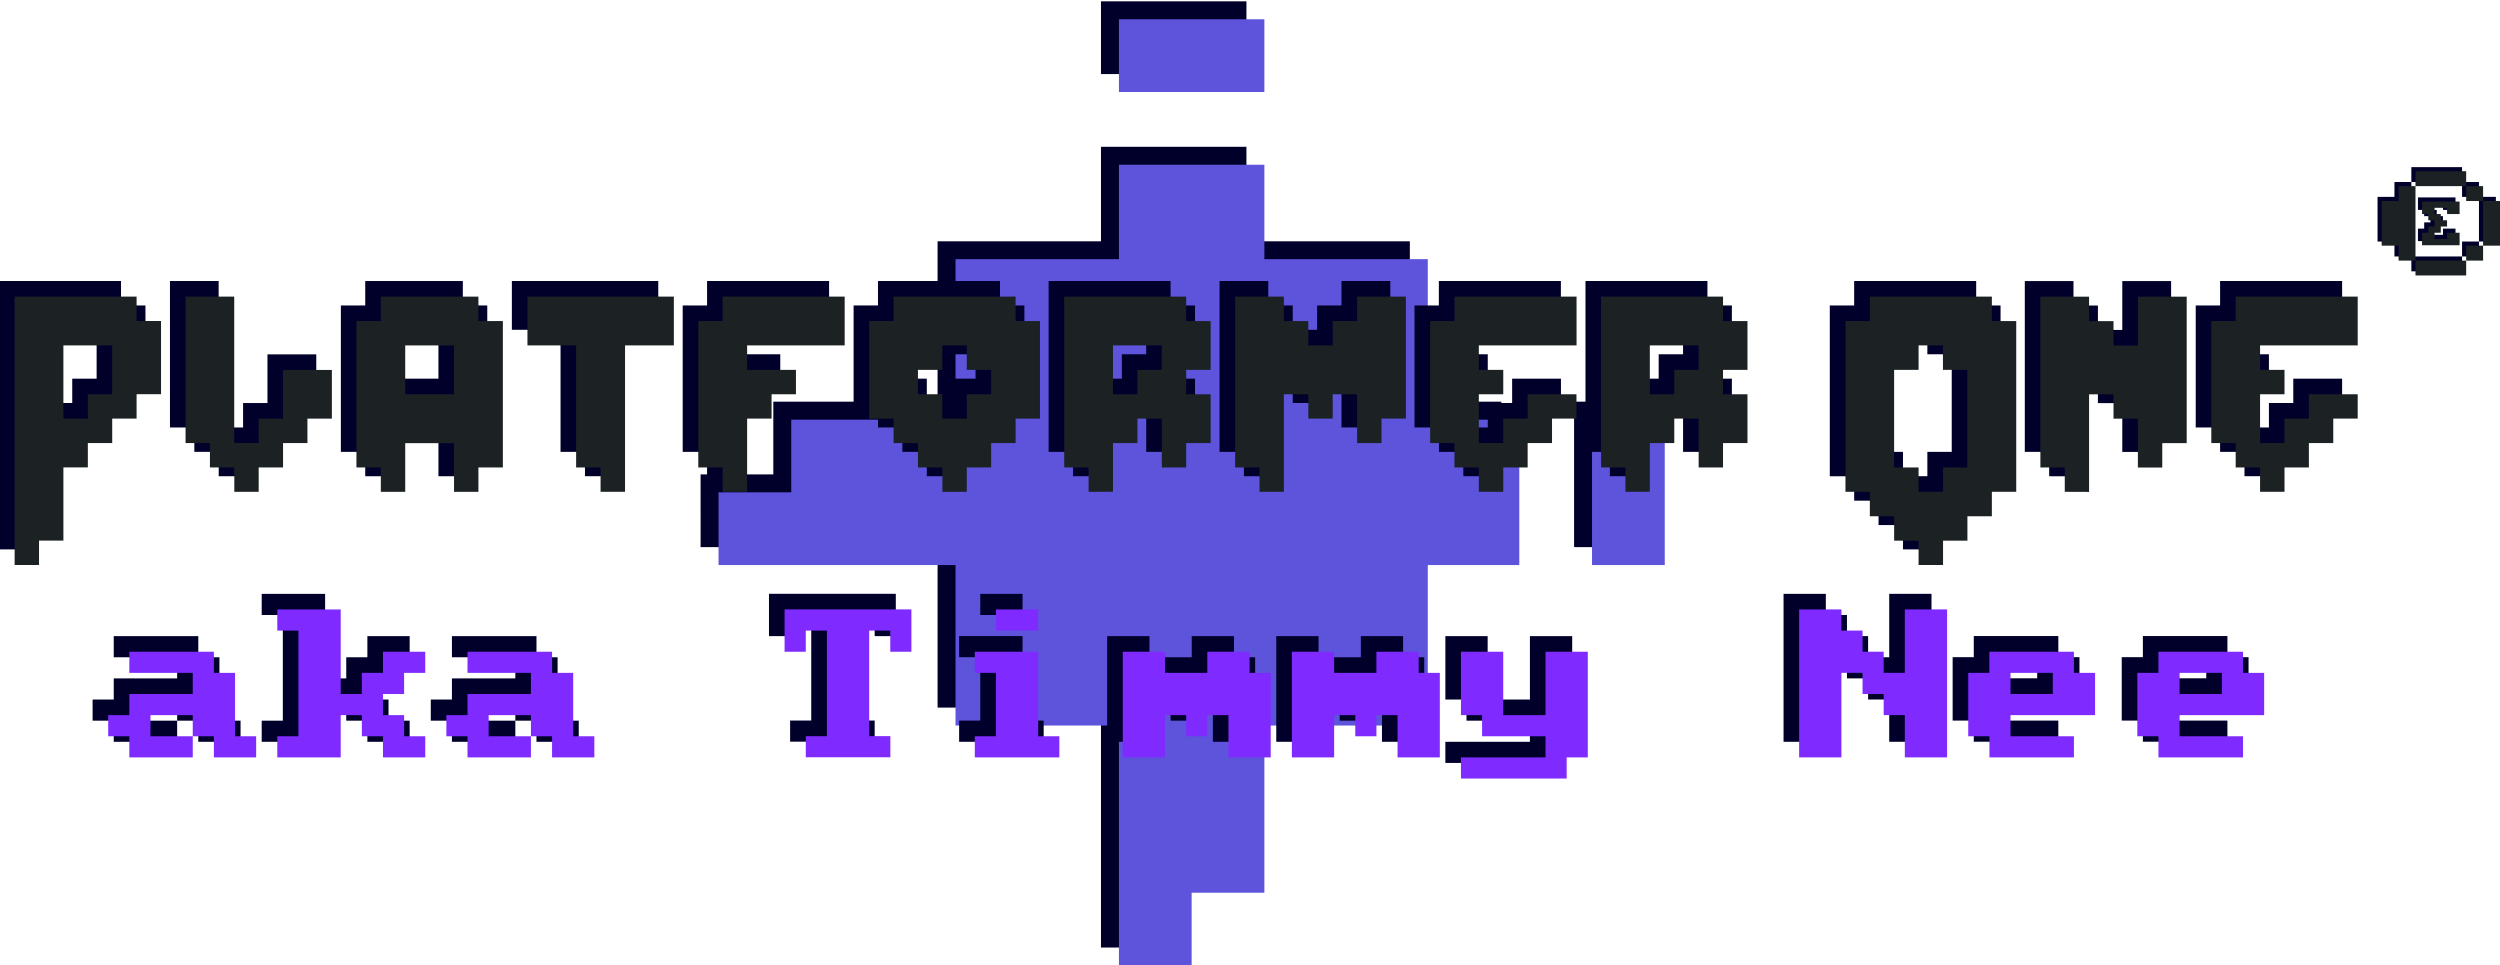 <svg xmlns="http://www.w3.org/2000/svg" xmlns:xlink="http://www.w3.org/1999/xlink" viewBox="0 0 116.375 44.934" height="169.829" width="439.843" xmlns:v="https://vecta.io/nano"><g transform="matrix(.384 0 0 .384 -38.143 52.052)"><g fill="#00002b"><path d="M184.26-69.226h97.07V-86.86h-88.255v8.816h-8.816zm105.887 0h8.816V-86.86h-8.816z"/><path d="M232.796-20.69v-97.07h17.632v88.255h-8.816v8.816zm0-105.887v-8.816h17.632v8.816z"/><path d="M212.988-49.775h57.248V-106.3h-57.248z"/></g><g fill="#5d54db"><path d="M186.435-67.05h97.07v-17.632H195.25v8.816h-8.816zm105.887 0h8.816v-17.632h-8.816z"/><path d="M234.972-18.515v-97.07h17.632v88.255h-8.816v8.816zm0-105.887v-8.816h17.632v8.816z"/><path d="M215.164-47.6h57.248v-56.535h-57.248z"/></g><g fill="#00002b"><path d="M108.088-86.696v-2.955h2.955v-5.918h-5.918v8.874zm-8.874 17.747v-32.54H114v2.963h2.963v8.874H114v2.955h-2.955v2.963h-2.955v2.955h-2.963v8.874h-2.955v2.955z"/><use xlink:href="#B"/><use xlink:href="#C"/><path d="M170.244-77.822v-2.955h-2.963V-95.57h-5.9v-5.918h17.747v5.918H173.2v17.747zm14.8 0v-2.955h-2.955v-17.747h2.955v-2.963h14.792v5.918H188v2.963h5.918v2.955h-2.955v2.955H188v8.874z"/><use xlink:href="#D"/><use xlink:href="#E"/><use xlink:href="#F"/><path d="M276.72-77.822v-2.955h-2.955v-2.955H270.8v-14.792h2.955v-2.963h14.792v5.918H276.72v2.963h2.963v2.955h-2.963v5.918h2.963v-2.963h2.955v-2.955h5.918v2.955h-2.963v2.963h-2.955v2.955h-2.955v2.955z"/><use xlink:href="#E" x="65.079"/><path d="M332.973-77.822v-2.955h2.955v-11.83h-2.955v-2.963h-2.955v2.963h-2.963v11.83h2.963v2.955zm-2.955 8.874v-2.955h-2.963v-2.955H324.1v-2.963h-2.955v-20.703h2.955v-2.963h14.792v2.963h2.955v20.703h-2.955v2.963h-2.963v2.955h-2.955v2.955zm17.722-8.874v-2.955h-2.955v-20.7h5.9v2.963h2.963v2.955h2.955v-5.918h5.918v17.755h-2.963v2.955h-2.955v-5.918h-2.955v-2.955h-2.963v11.83z"/><use xlink:href="#G"/><use xlink:href="#H"/><path d="M131.055-45.628v-2.562h2.562v-12.81h-2.562v-2.562h7.687v10.25h2.562v-2.562h2.562v-2.562h5.125v2.562h-2.562v2.562h-2.562v2.562h2.562v2.562h2.562v2.562h-5.125v-2.562h-2.562v-2.562h-2.562v5.125z"/><use xlink:href="#H" x="40.996"/><path d="M192.55-58.44v-5.125h15.374v5.125h-2.562v-2.562H202.8v12.8h2.562v2.562h-10.25v-2.562h2.562v-12.8h-2.562v2.562zm23.05 12.812V-48.2h2.562v-7.687H215.6v-2.562h7.687v10.25h2.562v2.562zm2.562-15.374v-2.562h5.125v2.562z"/><use xlink:href="#I"/><use xlink:href="#I" x="20.499"/><path d="M274.543-43.066v-2.562h10.25v-2.562h-7.687v-2.562h-2.562v-7.687h5.125v7.687h5.125v-7.687h5.125v12.81h-2.562v2.562z"/><use xlink:href="#J"/><path d="M336.038-48.2v-7.687h2.562v-2.562h10.25v2.562h2.562v5.125h-10.25v2.562h7.687v2.562H338.6V-48.2zm5.125-7.687v2.562h5.125v-2.562zm15.373 7.687v-7.687h2.562v-2.562h10.25v2.562h2.562v5.125h-10.25v2.562h7.687v2.562H359.1V-48.2zm5.125-7.687v2.562h5.125v-2.562z"/></g><g fill="#1c2224"><path d="M109.978-84.806v-2.955h2.955v-5.918h-5.918v8.874zm-8.874 17.747v-32.54h14.784v2.963h2.963v8.874h-2.963v2.955h-2.955v2.963h-2.955v2.955h-2.963v8.874h-2.955v2.955z"/><use xlink:href="#B" x="1.89" y="1.89"/><use xlink:href="#C" x="1.89" y="1.89"/><path d="M172.134-75.932v-2.955h-2.963V-93.68h-5.9v-5.918h17.747v5.918H175.1v17.747zm14.8 0v-2.955h-2.955v-17.747h2.955v-2.963h14.792v5.918H189.9v2.963h5.918v2.955h-2.955v2.955H189.9v8.874z"/><use xlink:href="#D" x="1.89" y="1.89"/><use xlink:href="#E" x="1.89" y="1.89"/><use xlink:href="#F" x="1.89" y="1.89"/><path d="M278.6-75.932v-2.955h-2.955v-2.955H272.7v-14.792h2.955v-2.963h14.792v5.918H278.6v2.963h2.963v2.955H278.6v5.918h2.963v-2.963h2.955v-2.955h5.918v2.955h-2.963v2.963h-2.955v2.955h-2.955v2.955z"/><use xlink:href="#E" x="66.969" y="1.89"/><path d="M334.863-75.932v-2.955h2.955v-11.83h-2.955v-2.963h-2.955v2.963h-2.963v11.83h2.963v2.955zm-2.955 8.874v-2.955h-2.963v-2.955H326v-2.963h-2.955v-20.703H326v-2.963h14.792v2.963h2.955v20.703h-2.955v2.963h-2.963v2.955h-2.955v2.955zm17.722-8.874v-2.955h-2.955v-20.7h5.9v2.963h2.963v2.955h2.955v-5.918h5.918v17.755h-2.963v2.955h-2.955v-5.918h-2.955v-2.955h-2.963v11.83z"/><use xlink:href="#G" x="1.89" y="1.89"/></g><g fill="#7f2aff"><use xlink:href="#K"/><path d="M132.945-43.738V-46.3h2.562v-12.81h-2.562v-2.562h7.687v10.25h2.562v-2.562h2.562v-2.562h5.125v2.562h-2.562v2.562h-2.562v2.562h2.562v2.562h2.562v2.562h-5.125V-46.3h-2.562v-2.562h-2.562v5.125z"/><use xlink:href="#K" x="40.996"/><path d="M194.44-56.55v-5.125h15.374v5.125h-2.562v-2.562H204.7v12.8h2.562v2.562h-10.25v-2.56h2.562v-12.8h-2.562v2.562zm23.06 12.812V-46.3h2.562v-7.687H217.5v-2.562h7.687v10.25h2.562v2.562zm2.562-15.374v-2.562h5.125v2.562z"/><use xlink:href="#I" x="1.89" y="1.89"/><use xlink:href="#I" x="22.389" y="1.89"/><path d="M276.433-41.176v-2.562h10.25V-46.3h-7.687v-2.562h-2.562v-7.687h5.125v7.687h5.125v-7.687h5.125v12.81h-2.562v2.562z"/><use xlink:href="#J" x="1.89" y="1.89"/><path d="M337.928-46.3v-7.687h2.562v-2.562h10.25v2.562h2.562v5.125h-10.25v2.562h7.687v2.562H340.5V-46.3zm5.125-7.687v2.562h5.125v-2.562zm15.373 7.687v-7.687h2.562v-2.562h10.25v2.562h2.562v5.125h-10.25v2.562h7.687v2.562h-10.25V-46.3zm5.125-7.687v2.562h5.125v-2.562z"/></g></g><g fill="#00002b"><path d="M110.675 11.245v-2.08h.787v-.693h.787v3.466h-.787v-.693zm1.574.693h2.36v.693h-2.36zm0-3.466V7.78h2.36v.693zm2.36 3.466v-.693h.787v.693zm0-2.773v-.693h.787v.693zm.787 2.08v-2.08h.787v2.08z"/><use xlink:href="#L"/></g><g fill="#1c2224"><path d="M110.867 11.437v-2.08h.787v-.693h.787v3.466h-.787v-.693zm1.574.693h2.36v.693h-2.36zm0-3.466V7.97h2.36v.693zm2.36 3.466v-.693h.787v.693zm0-2.773v-.693h.787v.693zm.787 2.08v-2.08h.787v2.08z"/><use xlink:href="#L" x="0.191" y="0.192"/></g><defs ><path id="B" d="M125.844-77.822v-2.955h-2.955v-2.955h-2.955v-17.755h5.9v17.755h2.963v-2.963h2.955v-5.9h5.918v5.9h-2.963v2.963h-2.955v2.955h-2.955v2.955z"/><path id="C" d="M152.48-89.65v-5.918h-5.918v5.918zm-8.874 11.83v-2.955h-2.955v-17.747h2.955v-2.963h11.83v2.963h2.963v17.747h-2.963v2.955h-2.955v-5.9h-5.918v5.9z"/><path id="D" d="M214.636-86.696v-2.955h2.955v-2.955h-2.955v-2.963h-2.955v2.963h-2.963v2.955h2.963v2.955zm-2.955 8.874v-2.955h-2.963v-2.955h-2.955v-2.963h-2.955v-11.83h2.955v-2.963h14.792v2.963h2.955v11.83h-2.955v2.963h-2.963v2.955h-2.955v2.955z"/><path id="E" d="M235.323-89.65v-2.955h2.955v-2.963h-5.918v5.918zm-5.918 11.83v-2.955h-2.955v-20.71h14.784v2.963h2.963v5.918h-2.963v2.955h2.963v5.918h-2.963v2.955h-2.955v-5.918h-2.955v2.963h-2.963v5.9z"/><path id="F" d="M250.123-77.822v-2.955h-2.955v-20.71h5.91v2.963h2.963v2.955h2.955v-2.955h2.955v-2.963h5.918v14.792h-2.955v2.963h-2.963v-5.918h-2.955v2.955h-2.955v-2.955h-2.963v11.83z"/><path id="G" d="M371.415-77.822v-2.955h-2.955v-2.955h-2.955v-14.792h2.955v-2.963h14.792v5.918h-11.837v2.963h2.963v2.955h-2.963v5.918h2.963v-2.963h2.955v-2.955h5.918v2.955h-2.963v2.963h-2.955v2.955h-2.955v2.955z"/><path id="H" d="M110.557-48.19v-2.562h2.562v-2.562h7.687v-2.562h-7.687v-2.562h10.25v2.562h2.562v7.687h2.562v2.562h-5.125v-2.562h-2.562v-2.562h-5.125v2.562h5.125v2.562h-7.687v-2.562z"/><path id="I" d="M233.546-45.628v-12.81h5.125v2.562h5.125v-2.562h5.125v2.562h2.562v10.25h-5.125v-5.125h-2.562v2.562h-2.562v-2.562h-2.562v5.125z"/><path id="J" d="M315.54-45.628v-17.936h5.125v2.562h2.562v2.562h2.562v2.562h2.562v-7.687h5.125v17.936h-5.125v-5.125h-2.562v-2.562h-2.562v-2.562h-2.562v10.25z"/><path id="K" d="M112.447-46.3v-2.562h2.562v-2.562h7.687v-2.562h-7.687v-2.562h10.25v2.562h2.562v7.687h2.562v2.562h-5.125V-46.3h-2.562v-2.562h-5.125v2.562h5.125v2.562h-7.687V-46.3z"/><path id="L" d="M112.556 10.642h.29v-.29h.29v-.29h-.29v-.29h-.29v-.582h1.747v.582h-.582v-.29h-.582v.29h.29v.29h.29v.29h-.29v.29h-.29v.29h.582v-.29h.582v.582h-1.747z"/></defs></svg>